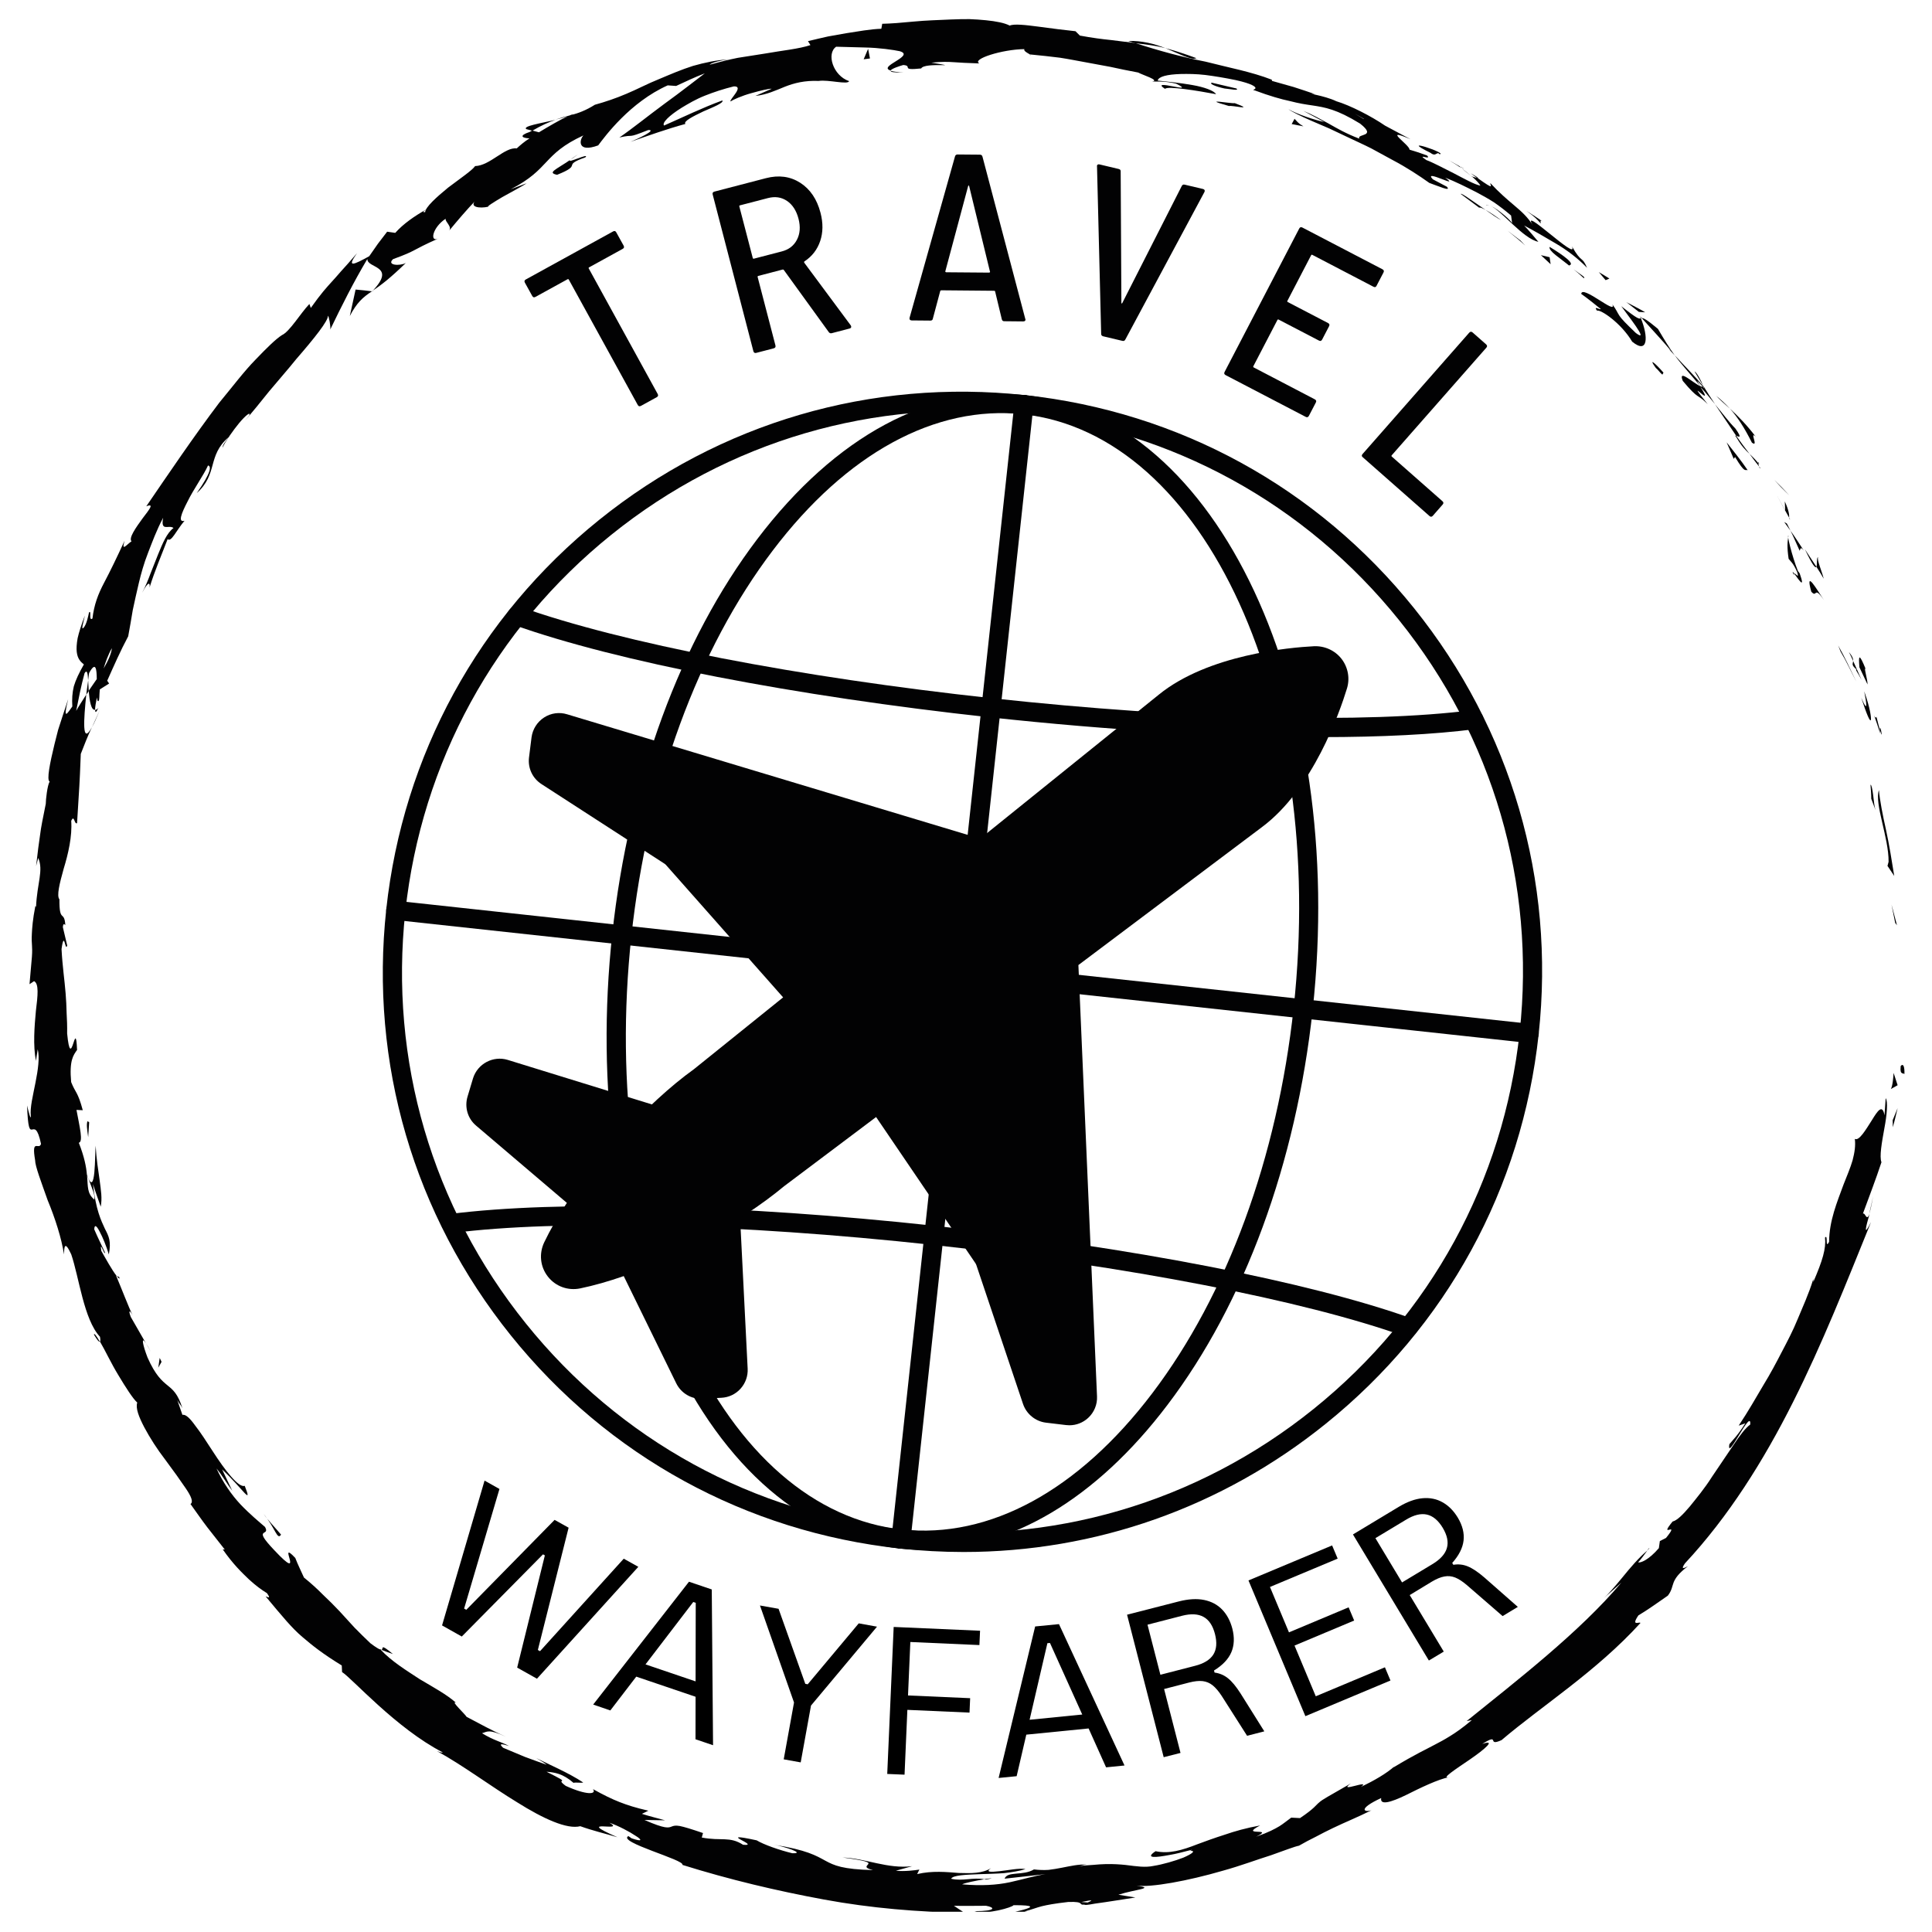 <svg xmlns="http://www.w3.org/2000/svg" xmlns:xlink="http://www.w3.org/1999/xlink" width="500" zoomAndPan="magnify" viewBox="0 0 375 375" height="500" preserveAspectRatio="xMidYMid meet" version="1.0"><defs><g/><clipPath id="c99a9abacb"><path d="M 368 206 L 369.742 206 L 369.742 209 L 368 209 Z M 368 206 " clip-rule="nonzero"/></clipPath><clipPath id="c39879873a"><path d="M 5.242 3.57 L 367 3.57 L 367 371.07 L 5.242 371.07 Z M 5.242 3.57 " clip-rule="nonzero"/></clipPath></defs><g clip-path="url(#c99a9abacb)"><path fill="#020203" d="M 368.918 207.051 C 368.715 208.738 369.539 208.219 369.652 208.477 C 369.719 205.621 368.715 207.094 368.918 207.051 Z M 368.918 207.051 " fill-opacity="1" fill-rule="nonzero"/></g><path fill="#020203" d="M 367.852 179.125 L 368.203 179.598 L 367.141 175.566 Z M 367.852 179.125 " fill-opacity="1" fill-rule="nonzero"/><path fill="#020203" d="M 364.695 153.359 C 363.789 156.023 366.617 162.57 366.574 167.273 L 366.359 168.066 L 367.672 170.027 C 367.219 167.238 366.719 164.031 366.074 161.074 C 365.406 158.098 364.875 155.332 364.695 153.359 Z M 364.695 153.359 " fill-opacity="1" fill-rule="nonzero"/><path fill="#020203" d="M 364.219 139.121 C 363.949 140.094 362.984 136.309 364.934 142.328 C 364.898 142.008 364.91 141.906 364.898 141.715 C 364.738 141.172 364.535 140.41 364.219 139.121 Z M 364.219 139.121 " fill-opacity="1" fill-rule="nonzero"/><path fill="#020203" d="M 364.898 141.715 C 365.668 144.387 364.832 139.844 364.898 141.715 Z M 364.898 141.715 " fill-opacity="1" fill-rule="nonzero"/><path fill="#020203" d="M 360.914 129.523 L 362.488 132.855 C 362.543 132.039 361.594 128.902 362.18 129.988 C 360.766 126.488 360.734 127.336 360.914 129.523 Z M 360.914 129.523 " fill-opacity="1" fill-rule="nonzero"/><path fill="#020203" d="M 358.875 126.578 C 359.172 127.145 359.441 127.711 359.691 128.289 C 359.715 127.926 359.613 127.441 358.875 126.578 Z M 358.875 126.578 " fill-opacity="1" fill-rule="nonzero"/><path fill="#020203" d="M 361.332 131.961 L 359.691 128.289 C 359.656 128.867 359.262 129.047 360.402 129.988 C 359.941 129.797 360.539 130.43 361.332 131.961 Z M 361.332 131.961 " fill-opacity="1" fill-rule="nonzero"/><path fill="#020203" d="M 361.84 134.18 C 362.227 136.207 362.727 138.793 361.266 135.426 C 362.34 138.723 362.949 140.094 363.121 139.777 C 363.258 139.484 363.02 137.465 361.84 134.18 Z M 361.84 134.18 " fill-opacity="1" fill-rule="nonzero"/><path fill="#020203" d="M 363.062 152.34 C 363.133 153.234 363.211 154.133 363.211 155.039 L 364.039 157.246 C 363.836 156.691 363.699 155.398 363.574 154.277 C 363.426 153.156 363.234 152.215 363.062 152.34 Z M 363.062 152.34 " fill-opacity="1" fill-rule="nonzero"/><path fill="#020203" d="M 352.898 108.18 C 352.547 108.102 352.762 109.605 352.559 110.016 C 353.07 110.762 353.523 111.543 353.984 112.328 C 353.645 110.945 352.594 108.531 352.898 108.18 Z M 352.898 108.18 " fill-opacity="1" fill-rule="nonzero"/><path fill="#020203" d="M 352.559 110.004 L 350.328 106.617 C 351.879 109.855 352.379 110.344 352.559 110.004 Z M 352.559 110.004 " fill-opacity="1" fill-rule="nonzero"/><path fill="#020203" d="M 357.258 126.477 C 358.402 128.379 359.305 130.387 360.336 132.355 C 359.191 129.977 358.094 127.598 356.793 125.297 Z M 357.258 126.477 " fill-opacity="1" fill-rule="nonzero"/><path fill="#020203" d="M 345.633 94.504 L 347.328 96.184 C 346.391 95.141 345.418 94.133 344.398 93.156 Z M 345.633 94.504 " fill-opacity="1" fill-rule="nonzero"/><path fill="#020203" d="M 340.039 85.906 C 341.465 87.004 339.473 83.473 340.777 84.762 C 339.09 82.52 337.379 80.785 335.773 79.312 C 337.301 81.012 338.613 83.074 340.039 85.906 Z M 340.039 85.906 " fill-opacity="1" fill-rule="nonzero"/><path fill="#020203" d="M 333.09 76.82 C 333.883 77.648 334.789 78.441 335.762 79.312 C 334.934 78.418 334.062 77.578 333.09 76.82 Z M 333.09 76.82 " fill-opacity="1" fill-rule="nonzero"/><path fill="#020203" d="M 347.273 100.488 C 347.273 100.137 347.375 99.387 346.426 97.328 L 346.504 99.105 C 346.742 99.523 347.012 100 347.273 100.488 Z M 347.273 100.488 " fill-opacity="1" fill-rule="nonzero"/><path fill="#020203" d="M 346.516 99.16 L 346.516 99.105 C 345.699 97.598 345.133 96.543 344.883 96.102 C 345.09 96.488 345.586 97.406 346.516 99.16 Z M 346.516 99.16 " fill-opacity="1" fill-rule="nonzero"/><path fill="#020203" d="M 347.465 100.84 C 347.398 100.715 347.34 100.613 347.273 100.488 C 347.285 100.656 347.309 100.746 347.465 100.84 Z M 347.465 100.84 " fill-opacity="1" fill-rule="nonzero"/><path fill="#020203" d="M 354.043 116.496 C 352.684 114.512 350.297 110.266 351.574 114.852 C 352.75 116.168 352.016 113.527 354.043 116.496 Z M 354.043 116.496 " fill-opacity="1" fill-rule="nonzero"/><path fill="#020203" d="M 347.543 103.023 C 348.18 104.293 348.711 105.609 349.312 106.898 C 349.457 106.73 349.391 105.902 350.113 106.855 C 349.242 105.562 348.449 104.262 347.543 103.023 Z M 347.543 103.023 " fill-opacity="1" fill-rule="nonzero"/><path fill="#020203" d="M 346.312 101.324 L 347.543 103.023 L 346.832 101.621 Z M 346.312 101.324 " fill-opacity="1" fill-rule="nonzero"/><path fill="#020203" d="M 336.836 83.176 C 335.523 81.84 334.336 80.219 332.875 78.465 C 334.242 80.492 335.648 82.586 336.984 84.57 C 337.379 84.707 338.352 85.316 336.836 83.176 Z M 336.836 83.176 " fill-opacity="1" fill-rule="nonzero"/><path fill="#020203" d="M 341.68 90.855 C 341.602 90.754 341.5 90.629 341.422 90.527 C 341.512 90.789 341.59 90.969 341.68 90.855 Z M 341.68 90.855 " fill-opacity="1" fill-rule="nonzero"/><path fill="#020203" d="M 318.352 61.402 C 318.395 61.527 318.441 61.641 318.488 61.766 C 318.543 61.754 318.59 61.742 318.645 61.73 Z M 318.352 61.402 " fill-opacity="1" fill-rule="nonzero"/><path fill="#020203" d="M 337.098 84.988 C 338.012 86.586 338.793 87.367 339.586 88.094 C 338.738 87.004 337.879 85.84 336.984 84.57 C 336.801 84.512 336.723 84.523 337.098 84.988 Z M 337.098 84.988 " fill-opacity="1" fill-rule="nonzero"/><path fill="#020203" d="M 328.914 72.109 C 329.41 72.945 329.977 73.875 330.566 74.859 C 330.227 73.941 329.309 72.223 328.914 72.109 Z M 328.914 72.109 " fill-opacity="1" fill-rule="nonzero"/><path fill="#020203" d="M 341.285 89.895 C 341.34 89.961 341.398 90.031 341.465 90.109 C 341.285 89.508 341.262 89.609 341.285 89.895 Z M 341.285 89.895 " fill-opacity="1" fill-rule="nonzero"/><path fill="#020203" d="M 341.285 89.895 C 340.684 89.156 340.129 88.625 339.586 88.094 C 340.23 89 340.855 89.836 341.434 90.539 C 341.352 90.312 341.309 90.074 341.285 89.895 Z M 341.285 89.895 " fill-opacity="1" fill-rule="nonzero"/><path fill="#020203" d="M 309.984 60.301 C 310.676 60.02 314.672 62.715 316.801 66.316 C 319.926 68.867 319.957 65.332 318.488 61.766 C 318.148 61.91 318 62.047 314.684 59.43 C 315.531 60.676 320.422 66.77 317.535 64.652 C 315.543 62.75 314.773 61.945 314.332 61.289 C 313.891 60.633 313.777 60.156 312.953 59.078 C 313.949 61.301 307.008 55.172 306.918 57.051 C 308.23 57.969 309.453 58.988 310.711 59.984 C 310.629 60.199 309.172 59.238 309.984 60.301 Z M 309.984 60.301 " fill-opacity="1" fill-rule="nonzero"/><path fill="#020203" d="M 323.875 67.711 L 325.062 68.98 C 323.91 67.359 323.16 66.137 321.805 63.836 C 319.562 61.957 318.961 61.707 318.645 61.73 C 320.547 63.859 322.504 65.91 324.34 68.098 Z M 323.875 67.711 " fill-opacity="1" fill-rule="nonzero"/><path fill="#020203" d="M 330.043 74.961 C 328.629 74.352 325.641 71.461 326.625 73.93 C 329.852 77.793 329.332 76.289 331.469 78.453 C 326.344 72.086 333.258 80.051 330.023 75.062 C 331.109 76.266 332.023 77.387 332.887 78.453 C 332.059 77.219 331.289 76.004 330.586 74.848 C 330.621 74.918 330.633 74.973 330.668 75.031 L 330.691 75.062 L 330.68 75.062 C 330.812 75.402 330.836 75.539 330.645 75.188 C 330.621 75.176 330.555 75.098 330.531 75.062 C 330.383 75.086 330.215 75.031 330.043 74.961 C 328.73 72.969 329.977 74.531 330.508 75.062 C 330.555 75.062 330.621 75.086 330.668 75.062 C 330.668 75.062 330.656 75.043 330.656 75.031 C 328.891 72.922 326.922 70.984 325.074 68.969 C 326.082 70.398 327.566 71.996 330.043 74.961 Z M 330.043 74.961 " fill-opacity="1" fill-rule="nonzero"/><path fill="#020203" d="M 348.211 111.656 C 348.168 111.41 348.223 111.387 348.27 111.352 C 347.953 110.922 347.793 110.773 348.211 111.656 Z M 348.211 111.656 " fill-opacity="1" fill-rule="nonzero"/><path fill="#020203" d="M 347.172 108.473 C 347.535 108.949 348.043 109.246 348.812 110.988 C 349.332 112.574 348.461 111.148 348.258 111.34 C 348.973 112.27 350.523 114.727 349.32 111.297 L 348.973 110.832 C 347.77 107.805 346.785 103.57 347.137 104.023 C 346.922 105.223 346.844 106.219 347.172 108.473 Z M 347.172 108.473 " fill-opacity="1" fill-rule="nonzero"/><path fill="#020203" d="M 339.227 91.266 C 337.957 89.395 336.531 87.641 335.137 85.852 L 336.52 89.066 L 336.77 88.695 C 338.75 91.992 338.68 91.051 339.227 91.266 Z M 339.227 91.266 " fill-opacity="1" fill-rule="nonzero"/><path fill="#020203" d="M 318.102 60.539 L 319.336 60.621 C 318.168 59.906 316.891 59.305 315.68 58.648 Z M 318.102 60.539 " fill-opacity="1" fill-rule="nonzero"/><path fill="#020203" d="M 311.648 54.379 L 312.387 54.07 C 311.719 53.629 311.016 53.234 310.324 52.812 Z M 311.648 54.379 " fill-opacity="1" fill-rule="nonzero"/><path fill="#020203" d="M 28.336 260.727 L 29.297 262.395 C 28.867 261.59 28.574 261.078 28.336 260.727 Z M 28.336 260.727 " fill-opacity="1" fill-rule="nonzero"/><path fill="#020203" d="M 23.129 247.859 L 22.664 247.664 C 23.082 248.199 23.309 248.391 23.129 247.859 Z M 23.129 247.859 " fill-opacity="1" fill-rule="nonzero"/><path fill="#020203" d="M 107.812 23.266 C 104.891 23.945 101.438 24.48 102.141 25.059 L 103.32 25.375 C 105.086 24.332 106.535 23.707 107.812 23.266 Z M 107.812 23.266 " fill-opacity="1" fill-rule="nonzero"/><path fill="#020203" d="M 16.754 134.859 C 16.902 134.621 17.062 134.375 17.219 134.137 C 17.184 133.387 17.152 132.695 17.117 132.074 C 17.016 132.91 16.836 133.84 16.754 134.859 Z M 16.754 134.859 " fill-opacity="1" fill-rule="nonzero"/><path fill="#020203" d="M 19.395 137.762 L 17.852 141.172 C 18.262 140.422 18.758 139.324 19.395 137.762 Z M 19.395 137.762 " fill-opacity="1" fill-rule="nonzero"/><path fill="#020203" d="M 74.047 320.23 C 74.781 320.512 75.504 320.809 76.266 321.047 C 73.613 318.812 74.52 320.094 74.047 320.23 Z M 74.047 320.23 " fill-opacity="1" fill-rule="nonzero"/><path fill="#020203" d="M 232.23 11.293 C 229.84 10.398 227.906 9.797 226.195 9.344 C 229.07 10.512 231.277 11.758 232.23 11.293 Z M 232.23 11.293 " fill-opacity="1" fill-rule="nonzero"/><path fill="#020203" d="M 18.227 259.027 C 18.859 260.094 19.223 260.512 19.371 260.41 C 18.738 259.312 18.305 258.711 18.227 259.027 Z M 18.227 259.027 " fill-opacity="1" fill-rule="nonzero"/><path fill="#020203" d="M 218.996 7.949 C 219.426 8.109 219.844 8.234 220.277 8.379 C 222.121 8.605 223.988 8.766 226.184 9.344 C 224.066 8.48 221.543 7.871 218.996 7.949 Z M 218.996 7.949 " fill-opacity="1" fill-rule="nonzero"/><path fill="#020203" d="M 319.676 300.969 C 319.832 300.844 319.992 300.664 320.141 300.551 C 320.094 300.426 319.926 300.641 319.676 300.969 Z M 319.676 300.969 " fill-opacity="1" fill-rule="nonzero"/><path fill="#020203" d="M 363.551 232.246 C 363.402 233.062 363.098 234.363 362.816 235.609 C 363.02 235.023 363.246 234.004 363.551 232.246 Z M 363.551 232.246 " fill-opacity="1" fill-rule="nonzero"/><path fill="#020203" d="M 283.359 32.309 C 284.992 33.27 283.668 32.375 283.359 32.309 Z M 283.359 32.309 " fill-opacity="1" fill-rule="nonzero"/><path fill="#020203" d="M 289.258 39.988 C 288.875 39.84 288.559 39.773 288.41 39.91 C 288.648 39.832 288.941 39.863 289.258 39.988 Z M 289.258 39.988 " fill-opacity="1" fill-rule="nonzero"/><path fill="#020203" d="M 199.934 10.625 C 199.879 10.625 199.832 10.613 199.773 10.613 C 200.309 10.816 200.215 10.77 199.934 10.625 Z M 199.934 10.625 " fill-opacity="1" fill-rule="nonzero"/><path fill="#020203" d="M 285.559 34.164 C 285.016 33.691 284.379 33.168 283.656 32.637 C 283.961 32.898 284.527 33.371 285.559 34.164 Z M 285.559 34.164 " fill-opacity="1" fill-rule="nonzero"/><path fill="#020203" d="M 285.445 33.633 C 285.977 34.02 286.395 34.324 286.789 34.609 C 287.051 34.629 286.926 34.438 285.445 33.633 Z M 285.445 33.633 " fill-opacity="1" fill-rule="nonzero"/><path fill="#020203" d="M 281.062 31.004 C 282.004 31.547 282.852 32.094 283.668 32.637 C 283.371 32.398 283.258 32.285 283.359 32.309 C 282.875 32.035 282.195 31.652 281.062 31.004 Z M 281.062 31.004 " fill-opacity="1" fill-rule="nonzero"/><path fill="#020203" d="M 190.98 364.766 C 191.105 364.789 191.238 364.809 191.375 364.832 C 193.199 364.469 192.395 364.539 190.98 364.766 Z M 190.98 364.766 " fill-opacity="1" fill-rule="nonzero"/><path fill="#020203" d="M 72.301 56.562 C 72.359 56.496 72.383 56.461 72.438 56.406 C 72.371 56.449 72.281 56.508 72.211 56.551 Z M 72.301 56.562 " fill-opacity="1" fill-rule="nonzero"/><path fill="#020203" d="M 67.898 61.344 C 69.246 58.75 70.434 57.695 72.199 56.543 C 71.148 56.418 70.07 56.281 69.02 56.203 Z M 67.898 61.344 " fill-opacity="1" fill-rule="nonzero"/><g clip-path="url(#c39879873a)"><path fill="#020203" d="M 45.078 289.348 L 43.109 285.211 C 47.184 289.016 49.086 292.426 47.5 288.395 C 46.336 288.848 43.664 285.371 41.297 281.699 C 40.109 279.863 38.93 278.027 37.879 276.691 C 36.895 275.32 36.043 274.461 35.41 274.629 L 34.414 271.762 C 34.812 272.523 35.004 272.566 35.398 273.316 C 33.621 267.695 31.707 270.402 28.641 263.504 C 27.691 261.047 27.34 259.211 28.312 260.719 L 25.391 255.629 C 24.77 254.043 25.336 254.27 25.957 255.832 C 24.734 253.137 23.695 250.363 22.539 247.621 L 22.629 247.652 C 21.793 246.613 20.367 244.051 19.664 242.793 C 19.301 240.516 20.277 243.789 20.391 243.145 C 19.699 241.637 18.941 240.145 18.293 238.613 C 18.34 237.547 18.793 237.969 19.336 239.043 C 19.926 240.121 20.637 241.855 21.125 243.484 C 21.613 240.902 21.137 240.008 20.355 238.488 C 19.652 236.961 18.578 234.797 18.047 229.832 C 18.5 231.305 19.055 232.758 19.551 234.219 C 19.867 232.586 19.586 230.977 19.336 229.062 C 19.074 227.16 18.703 224.996 18.578 222.379 C 18.387 223.625 18.633 233.051 16.867 227.996 C 16.742 226.48 16.371 224.543 15.297 221.812 C 16.18 221.609 15.488 218.891 14.844 215.434 L 16.066 215.492 C 15.078 211.82 14.66 212.184 13.812 210.031 C 13.426 205.805 14.23 204.84 14.957 203.789 C 14.684 197.047 13.801 208.566 13.031 200.594 C 13.055 199.176 13.008 197.875 12.93 196.605 C 12.895 195.336 12.852 194.102 12.738 192.832 C 12.543 190.293 12.125 187.621 11.945 184.223 C 12.488 180.27 12.645 184.934 13.043 183.52 L 12.203 179.973 C 12.25 179.113 12.531 179.406 12.68 179.555 C 12.477 176.574 11.492 179.25 11.535 174.559 C 10.961 173.879 11.559 171.5 12.363 168.609 C 13.246 165.723 14.039 162.301 13.824 159.332 C 14.422 157.984 14.422 160.125 14.957 159.773 C 15.441 151.832 15.418 152.988 15.68 146.336 C 16.359 144.594 17.027 142.848 17.844 141.148 C 15.828 144.828 16.27 139.562 16.742 134.824 C 15.918 136.105 15.203 137.215 14.785 137.977 C 15.273 135.527 15.746 133.082 16.414 130.668 C 16.902 129.875 17.039 130.727 17.105 132.027 C 17.176 131.52 17.23 131.031 17.289 130.645 C 18.578 128.277 18.77 129.82 18.781 131.812 C 18.25 132.582 17.73 133.344 17.207 134.09 C 17.391 136.062 17.684 137.918 18.453 137.762 C 18.453 137.262 18.602 136.355 18.816 135.371 C 18.871 135.879 18.953 136.219 19.133 136.051 C 19.336 135.855 19.246 135.031 19.371 133.816 L 21.18 132.672 L 20.809 132.129 C 22.109 129.219 23.379 126.316 24.883 123.508 C 25.211 121.809 25.473 120.145 25.766 118.434 C 26.129 116.758 26.5 115.023 26.941 113.188 C 27.383 111.34 27.918 109.391 28.73 107.32 C 29.535 105.246 30.375 102.934 31.664 100.5 C 31.133 103.32 32.75 101.777 33.68 102.48 C 32.387 103.457 31.574 105.414 30.656 107.672 C 30.203 108.805 29.727 110.016 29.23 111.273 C 28.766 112.543 28.234 113.82 27.59 115.066 C 28.934 112.473 29.16 113.289 29.027 114.047 C 30.012 110.844 31.336 107.785 32.535 104.645 C 33.25 105.289 34.121 103.094 35.816 101.078 C 34.504 101.461 35.184 99.695 36.395 97.359 C 37.551 94.98 39.531 92.238 40.379 90.348 C 41.035 90.484 41.035 91.66 38.184 95.719 C 42.383 91.957 40.152 88.512 44.375 84.852 C 43.676 85.852 43.211 86.324 43.188 86.891 C 43.797 85.59 45.215 83.582 46.414 82.121 C 47.625 80.672 48.688 79.824 48.383 80.617 L 47.637 81.566 C 48.938 80.039 50.555 78.078 52.23 75.969 C 53.953 73.898 55.844 71.766 57.496 69.707 C 60.949 65.73 63.746 62.25 63.652 61.277 C 63.848 61.367 64.207 63.371 64.105 63.949 C 66.312 59.383 68.633 54.738 71.305 50.266 C 71.215 52.121 76.988 51.488 72.402 56.371 C 74.023 55.316 75.867 53.867 78.766 51.047 C 77.609 51.668 74.961 51.512 76.297 50.297 C 81.164 48.52 79.488 48.781 85.129 46.277 C 83.352 47.16 83.883 44.18 86.508 42.449 C 86.293 42.992 87.91 44.035 87.109 44.859 C 88.805 42.809 90.539 40.758 92.383 38.844 C 90.945 40.191 93.051 40.52 94.816 40.113 C 94.375 40.148 95.781 39.273 97.512 38.246 C 99.266 37.246 101.371 36.172 102.211 35.57 L 99.129 36.738 C 106.84 32.773 105.266 29.961 113.246 26.281 C 112.441 27.109 111.988 29.734 116.109 28.219 C 117.457 26.418 122.312 19.836 129.602 16.57 L 131.234 16.684 C 133.066 15.836 134.914 14.953 136.801 14.238 C 135.184 15.449 132.184 17.828 128.992 20.129 C 125.812 22.473 122.574 25.09 120.219 26.688 C 123.422 25.953 121.328 27.027 125.832 25.238 C 127.621 25.172 123.684 26.996 122.383 27.527 C 125.914 26.305 129.434 25.035 133.031 24.059 C 132.602 23.539 134.539 22.574 136.52 21.625 C 138.512 20.762 140.551 19.949 140.211 19.496 C 136.34 20.91 132.625 22.723 128.891 24.367 C 128.449 23.855 129.828 22.461 132.332 20.898 C 133.586 20.141 135.094 19.246 136.824 18.566 C 138.559 17.875 140.469 17.25 142.441 16.766 C 144.547 16.707 141.512 19.336 141.793 19.688 C 142.246 19.371 144.012 18.578 145.812 18.09 C 147.613 17.578 149.391 17.16 149.785 17.23 L 146.617 18.621 C 148.848 18.371 150.523 17.57 152.344 16.832 C 154.168 16.117 156.172 15.598 158.91 15.711 C 160.754 15.414 164.594 16.504 164.809 15.746 C 161.66 14.68 160.371 10.375 162.297 9.07 C 162.633 9.082 165.172 9.152 167.898 9.219 C 170.613 9.266 173.523 9.695 174.621 9.934 C 177.781 10.84 170.184 12.91 172.891 13.695 C 172.969 13.344 174.633 12.809 175.324 12.617 C 177.293 12.777 174.59 13.727 178.801 13.285 C 179.457 11.996 187.438 13.23 180.77 12.164 C 182.852 11.949 183.961 11.996 185.16 12.074 C 186.359 12.164 187.652 12.23 190.086 12.312 C 188.523 11.484 194.566 9.57 198.848 9.535 C 198.574 9.844 199.492 10.34 199.934 10.566 C 202.086 10.77 203.984 10.984 205.742 11.203 C 207.496 11.473 209.102 11.801 210.699 12.086 C 212.297 12.379 213.867 12.664 215.531 12.98 C 217.195 13.344 218.949 13.715 220.922 14.078 C 221.602 14.5 225.301 15.609 223.582 15.824 C 224.746 15.859 225.867 15.688 228.266 16.23 C 232.637 18.406 222.891 15.121 226.129 17.25 C 226.582 16.641 232.559 17.625 236.031 18.281 C 235.672 17.613 233.746 16.898 231.426 16.504 C 229.117 16.094 226.469 15.824 224.703 15.641 C 224.859 14.871 226.512 14.441 229.219 14.363 C 230.566 14.34 232.184 14.34 233.973 14.555 C 235.75 14.781 237.73 15.109 239.824 15.539 C 243.152 16.277 243.73 16.867 243.684 17.113 C 243.629 17.387 242.914 17.457 243.504 17.535 C 246.48 18.645 248.656 19.258 250.41 19.629 C 252.141 20.082 253.441 20.277 254.688 20.457 C 257.168 20.832 259.43 21.184 263.992 23.992 C 267.379 26.664 263.312 25.871 263.844 26.914 C 261.277 25.941 259.465 24.887 257.812 23.945 C 256.148 23.051 254.699 22.203 252.969 21.523 L 257.02 23.676 C 255.277 23.324 251.812 22.191 250.07 21.184 C 250.793 21.715 252.379 22.496 254.496 23.426 C 255.559 23.879 256.738 24.387 258.004 24.934 C 259.25 25.523 260.586 26.156 261.957 26.801 C 263.324 27.457 264.762 28.094 266.168 28.809 C 267.547 29.555 268.941 30.312 270.285 31.051 C 273.016 32.488 275.461 34.098 277.43 35.504 C 279.082 36.082 281.82 37.305 280.824 36.238 L 278.109 34.801 C 276.07 32.66 283.688 36.793 280.52 34.484 C 282.488 35.254 284.48 36.238 286.656 37.359 C 287.73 37.926 288.852 38.551 289.973 39.266 C 291.07 40.023 292.18 40.871 293.301 41.836 L 293.516 43.41 C 293.617 43.07 290.82 40.602 289.281 39.922 C 291.547 40.984 295.676 46.355 298.598 46.934 C 297.691 45.879 296.809 44.77 295.836 43.773 C 297.715 44.758 299.773 45.961 301.938 47.238 C 304.109 48.508 306.215 50.094 308.051 51.988 C 306.996 49.551 307.078 51.273 305.105 47.805 C 306.59 51.09 294.625 39.297 297.637 43.91 C 296.57 42.152 295.316 41.055 293.922 39.875 C 292.531 38.699 291.035 37.43 289.27 35.535 C 289.191 35.934 290.355 37.113 286.758 34.527 C 286.531 34.504 286.055 34.371 285.762 34.27 C 285.66 34.188 285.613 34.156 285.523 34.074 C 285.59 34.133 285.637 34.188 285.703 34.246 C 285.512 34.188 285.488 34.188 285.773 34.312 C 286.566 35.027 287.164 35.66 287.348 36.035 C 286.18 35.809 284.176 34.676 282.129 33.609 C 280.055 32.566 277.984 31.469 276.863 31.074 C 274.711 29.602 278.02 31.254 276.988 30.18 C 275.867 29.758 274.734 29.375 273.582 29.047 C 273.684 28.148 268.078 24.582 273.785 27.027 L 268.859 24.398 C 266.133 22.531 262.07 20.457 259.387 19.652 C 257.008 18.496 252.875 18.012 255.242 18.27 C 253.863 17.805 252.48 17.32 251.09 16.887 L 246.879 15.699 L 246.867 15.473 C 242.836 13.91 238.445 13.117 234.02 11.973 C 229.523 11.09 224.973 9.863 220.254 8.324 C 218.805 8.164 217.344 7.996 215.633 7.77 C 213.926 7.598 211.977 7.348 209.602 6.906 L 208.75 6.059 C 206.895 5.875 204.121 5.516 201.598 5.176 C 199.074 4.844 196.809 4.586 195.984 4.969 C 195 4.449 193.367 4.133 191.375 3.93 C 190.379 3.824 189.293 3.758 188.148 3.711 C 187.008 3.691 185.805 3.746 184.582 3.781 C 182.148 3.895 179.625 3.961 177.316 4.188 C 175.008 4.414 172.891 4.586 171.238 4.617 L 171.066 5.582 C 168.805 5.66 166.621 6.094 164.297 6.441 C 163.145 6.648 161.957 6.852 160.711 7.078 C 159.477 7.34 158.188 7.668 156.828 7.984 L 157.305 8.754 C 154.992 9.512 151.926 9.785 148.543 10.387 C 146.844 10.656 145.055 10.93 143.223 11.223 C 141.398 11.586 139.566 12.051 137.73 12.57 C 138.137 12.129 140.027 11.699 141.398 11.52 C 139.09 11.664 136.781 12.141 134.516 12.789 C 132.262 13.5 130.066 14.453 127.906 15.359 C 125.719 16.23 123.66 17.344 121.59 18.203 C 119.527 19.086 117.469 19.777 115.465 20.332 C 113.699 21.441 112.305 21.941 110.902 22.328 C 111.074 22.246 111.23 22.168 111.355 22.078 C 111.164 22.156 110.867 22.281 110.574 22.406 C 109.68 22.621 108.762 22.883 107.801 23.223 C 108.66 23.02 109.465 22.793 110.156 22.586 C 108.719 23.246 106.625 24.457 104.609 25.68 L 103.309 25.328 C 103.137 25.418 103 25.5 102.832 25.602 C 100.602 26.348 101.359 26.801 102.773 26.859 C 101.77 27.492 100.93 28.219 100.297 28.809 C 97.977 28.488 95.133 32.148 92.215 32.238 C 91.738 32.988 89.305 34.664 86.973 36.422 C 84.707 38.277 82.57 40.203 82.512 41.203 C 82.332 41.078 81.707 41.395 82.727 40.656 C 80.453 41.949 78.301 43.422 76.719 45.199 L 75.145 44.973 L 73.355 47.309 L 71.668 49.73 C 68.602 51.422 67.219 52.055 69.289 49.156 C 67.922 50.762 66.926 51.852 66.168 52.688 C 65.43 53.562 64.875 54.152 64.367 54.719 C 63.348 55.859 62.387 56.859 60.324 59.77 L 60.055 59 C 58.301 60.836 56.215 64.391 54.711 65.051 C 53.5 65.832 51.746 67.562 49.594 69.809 C 47.41 72.027 45.133 75.055 42.555 78.168 C 37.664 84.625 32.512 92.25 28.391 98.277 C 30.055 97.609 28.957 98.922 27.668 100.625 C 26.422 102.344 24.918 104.43 25.527 105.074 C 24.68 105.586 23.48 107.262 24.18 104.961 C 22.609 108.352 21.398 110.863 20.219 113.086 C 19.043 115.305 18.25 117.402 17.945 120.055 C 17.141 120.652 17.844 118.297 17.277 118.875 C 17.152 119.477 16.801 121.242 16.223 121.844 C 15.656 122.441 16.234 120.676 16.473 119.488 C 15.77 121.309 15.328 122.727 15.07 123.859 C 14.863 125.016 14.82 125.887 14.898 126.555 C 15.059 127.902 15.668 128.469 16.281 128.969 C 15.316 130.656 14.707 131.961 14.332 133.207 C 14.027 134.477 13.949 135.676 14.039 137.125 C 13.199 138.258 12.09 140.254 13.234 135.699 C 13.031 136.32 12.613 137.602 12.09 139.164 C 11.844 139.945 11.559 140.797 11.277 141.68 C 11.051 142.574 10.812 143.504 10.586 144.41 C 9.703 148.047 9.012 151.422 9.637 151.695 C 9.184 152.441 8.875 155.297 8.887 156.012 C 8.301 158.914 7.973 160.488 7.777 162.074 C 7.539 163.648 7.336 165.223 7.008 168.102 L 7.418 166.527 C 8.48 168.949 7.211 171.34 6.996 176.008 L 6.863 175.859 C 6.34 178.512 6.238 180.133 6.184 181.23 C 6.125 182.328 6.16 182.906 6.207 183.473 C 6.238 184.039 6.273 184.605 6.195 185.695 C 6.102 186.77 5.969 188.379 5.73 191.031 L 6.613 190.441 C 7.586 190.93 7.336 193.238 6.965 196.23 C 6.691 199.211 6.387 202.891 6.977 205.918 L 7.324 203.664 C 7.723 205.305 7.371 207.672 6.895 210.098 C 6.43 212.523 5.773 215.004 5.988 216.703 C 5.957 217.461 5.504 215.594 5.254 214.574 C 5.582 223.578 6.59 215.547 7.961 222.027 C 7.574 223.352 6.059 220.77 6.816 225.199 C 6.816 226.344 8.004 229.426 9.25 232.961 C 10.699 236.449 11.969 240.426 12.418 243.484 C 12.465 242.059 12.523 240.664 13.824 243.461 C 15.34 247.859 16.27 256.141 19.402 259.461 C 19.516 260.059 19.496 260.32 19.395 260.387 C 20.332 261.941 21.555 264.602 22.992 266.949 C 24.406 269.305 25.789 271.469 26.637 272.238 C 26.285 273.348 26.965 275.047 28.008 277.043 C 29.059 279.023 30.508 281.301 32.094 283.352 C 33.645 285.426 35.07 287.43 36.09 288.938 C 37.109 290.445 37.574 291.543 36.973 291.93 C 38.059 293.426 39.09 294.953 40.211 296.414 L 43.629 300.766 L 43.223 300.719 C 45.246 303.633 47.004 305.297 48.328 306.566 C 49.684 307.801 50.715 308.551 51.812 309.23 C 52.773 310.555 51.77 309.863 51.562 309.863 C 54.871 313.828 56.68 316.039 58.695 317.738 C 60.699 319.449 62.602 320.977 66.336 323.266 L 66.395 324.547 C 68.363 325.781 76.828 335.422 85.953 340.145 C 85.805 340.18 85.535 340.215 84.789 339.875 C 89.812 342.617 95.281 346.73 100.387 349.832 C 105.434 353.004 110.066 355.125 112.633 354.465 C 114.988 355.316 117.457 355.895 119.855 356.609 C 111.016 352.746 121.734 355.793 118.285 353.785 C 120.059 354.398 122.223 355.543 123.398 356.348 C 124.602 357.082 124.793 357.57 122.586 356.812 L 121.973 356.383 C 119.699 357.527 133.031 361.027 132.457 361.977 C 141.578 364.832 150.762 367.008 159.918 368.695 C 169.062 370.383 178.234 371.133 187.223 371.27 C 186.531 370.824 185.84 370.395 185.16 369.91 C 187.234 369.965 189.316 369.91 191.387 369.91 C 193.027 370.191 193.617 370.938 189.145 370.961 C 191.523 371.711 196.617 370.168 196.719 369.797 C 205.457 369.75 193.402 371.617 196.074 371.461 L 199.719 371.109 L 198.879 371.008 C 200.34 370.621 201.121 370.281 202.207 370 C 203.297 369.738 204.676 369.477 207.336 369.172 C 210.734 369.047 209.172 369.805 210.508 369.691 C 210.508 369.793 210.969 369.785 212.555 369.488 C 215.172 369.137 217.762 368.695 220.379 368.301 L 217.082 367.766 C 220.434 366.68 224.363 366.543 220.582 365.988 C 223.344 366.406 230.586 365.082 237.379 363.098 C 240.785 362.16 244.047 360.926 246.707 360.098 C 249.344 359.168 251.305 358.398 252.129 358.25 C 253.203 357.629 254.281 357.062 255.391 356.516 C 256.477 355.938 257.586 355.363 258.742 354.816 C 261.039 353.707 263.539 352.711 266.199 351.375 C 264.773 351.828 263.473 351.137 268.09 348.996 C 267.797 350.5 270.07 349.789 272.879 348.43 C 275.664 347.035 279.141 345.336 281.348 344.926 C 279.457 345.402 282.535 343.398 285.344 341.484 C 288.148 339.559 290.539 337.527 287.695 338.504 C 291.332 336.238 288.434 339.125 291.453 337.754 C 299.242 331.117 309.805 324.477 318.406 315.027 C 318.305 314.668 316.473 315.824 318.012 313.547 C 319.992 312.367 321.824 311.02 323.727 309.715 C 324.496 308.719 324.531 307.984 324.848 307.156 C 325.176 306.34 325.766 305.422 327.633 303.996 C 327.012 304.324 326.094 304.809 327.055 303.441 C 335.512 294.375 342.316 283.512 348.008 272.184 C 353.727 260.82 358.379 249.004 363.168 237.199 C 361.594 240.312 362.18 238.105 362.883 235.602 C 362.262 237.188 362.113 235.352 361.594 235.555 C 362.805 232.258 364.082 228.949 365.191 225.586 C 364.762 224.508 365.262 221.746 365.746 219.059 C 366.258 216.387 366.484 213.77 366.008 213.156 L 365.781 216.488 C 365.375 214.188 364.434 215.625 363.312 217.461 C 362.137 219.297 360.836 221.527 360.02 221.055 C 360.188 222.312 359.984 223.703 359.59 225.199 C 359.16 226.684 358.48 228.258 357.824 229.934 C 356.59 233.312 355.051 236.926 355.027 241.039 C 354.191 242.602 354.891 239.441 354.234 240.211 C 354.461 242.363 353.746 244.699 351.973 248.809 L 351.961 248.266 C 351.043 251.27 349.875 253.715 348.938 256.016 C 347.996 258.328 346.922 260.355 345.836 262.426 C 344.762 264.5 343.652 266.609 342.246 268.898 C 340.879 271.195 339.43 273.789 337.48 276.715 L 338.773 276.262 C 337.129 278.809 336.574 279.219 335.672 280.316 C 335.047 284.012 340.039 273.031 339.711 276.512 C 338.805 277.156 337.684 278.629 336.453 280.488 C 335.195 282.344 333.734 284.52 332.285 286.66 C 330.906 288.848 329.273 290.82 327.973 292.426 C 326.637 294.012 325.492 295.137 324.645 295.328 C 321.723 298.93 326.309 294.898 323.375 298.512 L 322.176 299.121 L 321.984 300.492 C 319.992 302.816 318.363 303.43 317.965 303.234 C 318.496 302.727 319.258 301.582 319.742 300.969 C 318.191 302.227 316.402 304.324 314.863 306.227 C 313.312 308.129 311.887 309.703 311.367 310.137 C 312.477 309.148 313.609 308.188 314.707 307.18 C 306.512 316.887 294.227 326.336 284.684 334.051 L 285.68 333.871 C 283.883 335.387 282.523 336.328 281.402 337.008 C 280.293 337.699 279.434 338.152 278.539 338.617 C 276.785 339.57 274.836 340.418 270.422 343.082 L 270.707 342.809 C 269.133 344.227 266.73 345.605 264.184 346.832 C 266.289 345.234 259.398 348.156 262.215 346.152 C 257.824 348.699 256.691 349.254 256.047 349.855 C 255.379 350.387 255.195 350.965 252.332 352.891 L 250.625 352.801 C 249.66 353.504 249.164 353.945 248.316 354.477 C 247.453 354.988 246.266 355.645 243.809 356.504 C 247.648 354.625 240.344 356.539 244.59 354.32 C 241.906 354.805 239.656 355.441 237.695 356.121 C 235.715 356.754 234.008 357.367 232.469 357.945 C 229.41 359.145 226.93 359.871 224.293 359.316 C 222.086 360.789 224.406 360.539 226.988 360.051 C 229.57 359.621 232.309 358.648 231.02 359.234 C 232.219 359.227 231.324 359.848 229.695 360.562 C 228.051 361.207 225.664 361.887 223.965 362.16 C 222.258 362.523 220.695 362.262 218.488 361.988 C 217.391 361.875 216.133 361.785 214.617 361.82 C 213.855 361.844 213.043 361.887 212.148 361.977 C 211.242 362.023 210.27 362.102 209.191 362.238 C 210.055 362.148 210.086 361.988 210.938 361.898 C 209.297 361.844 207.754 362.203 206.102 362.523 C 205.277 362.68 204.426 362.84 203.535 362.941 C 202.641 362.996 201.688 362.977 200.691 362.852 C 198.551 364.152 195.555 363.133 194.988 364.652 L 202.922 363.77 C 200.691 364.117 198.543 364.789 195.996 365.344 C 193.449 365.887 190.492 366.066 186.746 365.75 C 187.336 365.445 189.555 365.016 191.07 364.766 C 188.887 364.336 186.871 365.195 184.617 364.664 C 184.945 363.973 187.355 363.883 190.301 363.77 C 191.773 363.723 193.367 363.688 194.895 363.574 C 196.426 363.395 197.875 363.156 199.051 362.793 C 197.875 362.543 195.633 363.031 193.957 363.203 C 192.281 363.383 191.195 363.418 192.371 362.602 C 190.676 363.645 188.523 363.621 186.113 363.543 C 183.691 363.359 180.984 363.066 178.02 363.758 L 178.449 362.883 C 177.52 363.031 175.586 363.281 173.887 363.109 L 177.035 362.227 C 172.258 362.793 168.059 360.707 163.551 360.539 C 168.227 361.16 168.734 361.48 168.543 361.797 C 168.363 362.137 167.469 362.5 169.449 362.984 C 157.621 362.68 163.008 360.051 150.172 358.059 C 151.914 358.32 156.578 359.801 153.781 359.711 C 151.348 359.133 148.223 358.035 146.867 357.207 C 138.422 355.383 147.941 358.398 144.23 358.07 C 141.613 356.383 140.008 357.391 136.215 356.664 L 136.453 355.793 C 134.109 354.988 132.773 354.59 131.926 354.422 C 131.074 354.273 130.723 354.398 130.395 354.523 C 129.75 354.773 129.207 355.055 125.086 353.254 L 129.082 353.32 C 127.59 352.902 126.07 352.539 124.59 352.066 C 125.008 351.859 125.414 351.68 125.844 351.453 C 123.367 350.887 121.781 350.375 120.254 349.777 C 118.727 349.176 117.254 348.461 115.09 347.262 C 115.871 348.324 113.836 348.473 109.805 346.637 C 107.348 344.824 111.66 346.672 106.082 343.895 C 107.609 344.02 109.215 344.215 111.32 346.051 C 111.695 345.902 112.816 346.117 113.199 345.98 C 110.52 344.168 106.07 342.254 104.066 341.234 C 104.812 341.664 105.707 342.188 106.113 342.547 C 104.699 342.027 103.262 341.539 101.848 340.996 L 97.648 339.238 C 96.594 338.23 97.703 338.57 98.801 338.898 C 97.195 338.039 95.848 337.824 93.562 336.418 C 94.535 336.168 94.773 335.5 98.203 337.109 C 95.586 335.953 93.098 334.562 90.562 333.234 C 90.242 332.668 87.414 330.086 88.488 330.484 C 86.711 328.906 84.164 327.527 81.484 325.938 C 78.902 324.238 76.051 322.508 73.887 320.207 C 73.547 320.094 72.969 319.766 71.906 318.961 C 70.832 317.953 69.812 316.934 68.805 315.914 C 67.844 314.859 66.867 313.805 65.883 312.719 C 64.887 311.652 63.824 310.609 62.691 309.535 C 61.594 308.426 60.383 307.312 59 306.203 C 58.434 304.922 57.812 303.711 57.316 302.398 C 53.566 298.41 59.543 307.609 53.273 300.926 C 48.77 296.211 52.559 298.375 51.441 296.383 C 50.207 295.316 48.473 293.879 46.695 292.02 C 44.941 290.148 43.289 287.762 42.02 285.031 C 43.242 286.512 43.957 287.883 45.078 289.348 Z M 16.902 228.145 C 17.141 228.77 17.535 229.688 17.844 230.57 C 18.191 231.453 18.441 232.305 18.305 232.836 C 16.902 231.656 17.074 230.398 16.902 228.145 Z M 21.715 125.809 C 21.621 126.828 21.012 128.234 20.117 129.75 C 20.469 128.551 20.934 127.203 21.715 125.809 Z M 264.773 23.086 C 264.719 23.074 264.672 23.062 264.625 23.062 C 261.977 21.453 262.906 22.043 264.773 23.086 Z M 270.32 26.258 C 270.941 26.449 270.965 26.316 270.785 26.078 C 270.285 26.078 269.02 25.41 267.594 24.617 C 267.898 25.023 268.543 25.555 270.32 26.258 Z M 211.129 369.273 L 209.871 369.184 C 212.613 368.605 211.863 368.934 211.129 369.273 Z M 211.129 369.273 " fill-opacity="1" fill-rule="nonzero"/></g><path fill="#020203" d="M 19.098 137.398 C 18.848 137.715 18.656 137.762 18.477 137.805 C 18.465 138.34 18.633 138.406 19.098 137.398 Z M 19.098 137.398 " fill-opacity="1" fill-rule="nonzero"/><path fill="#020203" d="M 73.637 320.07 L 73.785 320.219 C 73.91 320.254 73.988 320.254 74.047 320.23 Z M 73.637 320.07 " fill-opacity="1" fill-rule="nonzero"/><path fill="#020203" d="M 175.336 14.047 C 174.066 14 173.355 13.887 172.879 13.75 C 172.832 13.965 173.41 14.113 175.336 14.047 Z M 175.336 14.047 " fill-opacity="1" fill-rule="nonzero"/><path fill="#020203" d="M 299.695 43.207 C 298.598 42.379 297.422 41.664 296.266 40.918 C 297.895 42.062 298.371 42.617 299.051 43.363 C 299.105 43.148 298.688 42.414 299.695 43.207 Z M 299.695 43.207 " fill-opacity="1" fill-rule="nonzero"/><path fill="#020203" d="M 321.395 71.418 C 321.859 71.789 322.199 72.355 322.664 72.719 L 322.879 72.324 C 321.238 70.441 319.867 69.332 321.395 71.418 Z M 321.395 71.418 " fill-opacity="1" fill-rule="nonzero"/><path fill="#020203" d="M 300.781 47.918 C 300.535 48.746 302.754 50.027 304.926 51.84 C 304.801 51.727 304.676 51.625 304.551 51.512 C 305.875 51.262 303.375 49.504 300.781 47.918 Z M 300.781 47.918 " fill-opacity="1" fill-rule="nonzero"/><path fill="#020203" d="M 305.422 52.258 C 306.102 52.812 306.781 53.391 307.395 53.98 C 307.926 53.891 306.656 53.223 305.422 52.258 Z M 305.422 52.258 " fill-opacity="1" fill-rule="nonzero"/><path fill="#020203" d="M 277.68 29.68 C 278.754 30.539 278.902 29.273 279.41 29.93 C 281.211 29.84 270.988 26.383 277.68 29.68 Z M 277.68 29.68 " fill-opacity="1" fill-rule="nonzero"/><path fill="#020203" d="M 300.977 51.285 L 300.781 49.926 L 299.086 49.527 Z M 300.977 51.285 " fill-opacity="1" fill-rule="nonzero"/><path fill="#020203" d="M 283.531 37.645 L 287.129 40.328 C 287.164 40.16 287.684 40.398 288.32 40.727 C 286.031 39.184 283.598 37.359 283.531 37.645 Z M 283.531 37.645 " fill-opacity="1" fill-rule="nonzero"/><path fill="#020203" d="M 288.32 40.727 C 289.508 41.551 290.605 42.367 291.34 42.707 C 290.707 42.266 289.348 41.27 288.32 40.727 Z M 288.32 40.727 " fill-opacity="1" fill-rule="nonzero"/><path fill="#020203" d="M 296.039 47.66 L 295.121 46.684 L 292.609 44.77 C 293.766 45.746 294.953 46.629 296.039 47.66 Z M 296.039 47.66 " fill-opacity="1" fill-rule="nonzero"/><path fill="#020203" d="M 239.984 17.172 L 235.207 16.051 C 234.641 16.219 235.863 16.785 237.652 17.172 C 238.84 17.285 240.617 17.684 239.984 17.172 Z M 239.984 17.172 " fill-opacity="1" fill-rule="nonzero"/><path fill="#020203" d="M 252.988 24.523 C 251.848 23.855 251.848 23.629 251.27 23.062 L 250.715 24.082 Z M 252.988 24.523 " fill-opacity="1" fill-rule="nonzero"/><path fill="#020203" d="M 239.656 20.016 C 239.09 20.184 232.691 18.938 238.559 20.582 C 239.121 20.379 243.809 21.578 239.656 20.016 Z M 239.656 20.016 " fill-opacity="1" fill-rule="nonzero"/><path fill="#020203" d="M 167.637 11.508 L 168.859 11.348 L 168.5 9.48 Z M 167.637 11.508 " fill-opacity="1" fill-rule="nonzero"/><path fill="#020203" d="M 108.129 33.93 C 113.359 31.844 108.797 32.25 113.621 30.539 C 114.617 29.543 109.668 31.945 110.723 31.004 C 107.879 32.953 106.16 33.508 108.129 33.93 Z M 108.129 33.93 " fill-opacity="1" fill-rule="nonzero"/><path fill="#020203" d="M 110.734 31.004 C 111.188 30.688 111.672 30.348 112.172 29.961 C 111.332 30.508 110.949 30.801 110.734 31.004 Z M 110.734 31.004 " fill-opacity="1" fill-rule="nonzero"/><path fill="#020203" d="M 367.379 218.797 C 367.773 217.574 368.012 216.328 368.328 215.082 L 367.367 217.43 C 367.398 217.891 367.379 218.344 367.379 218.797 Z M 367.379 218.797 " fill-opacity="1" fill-rule="nonzero"/><path fill="#020203" d="M 367.016 211.379 L 368.328 210.641 L 367.547 208.25 C 367.492 209.102 367.367 210.766 367.016 211.379 Z M 367.016 211.379 " fill-opacity="1" fill-rule="nonzero"/><path fill="#020203" d="M 17.309 217.836 L 16.98 217.621 C 16.766 218.223 16.879 219.059 17.117 220.727 Z M 17.309 217.836 " fill-opacity="1" fill-rule="nonzero"/><path fill="#020203" d="M 31.359 264.332 L 30.996 263.57 L 30.723 265.465 Z M 31.359 264.332 " fill-opacity="1" fill-rule="nonzero"/><path fill="#020203" d="M 54.551 297.867 C 53.488 296.598 52.117 295.191 51.145 293.832 C 53.453 296.609 53.816 299.066 54.551 297.867 Z M 54.551 297.867 " fill-opacity="1" fill-rule="nonzero"/><path fill="#020203" d="M 119.617 45.098 L 121.047 47.68 C 121.191 47.953 121.137 48.156 120.863 48.305 L 114.355 51.887 C 114.242 51.941 114.219 52.031 114.289 52.133 L 127.656 76.469 C 127.805 76.742 127.746 76.945 127.477 77.094 L 124.406 78.781 C 124.137 78.926 123.934 78.871 123.785 78.598 L 110.406 54.273 C 110.348 54.172 110.258 54.141 110.156 54.207 L 103.93 57.629 C 103.656 57.777 103.453 57.719 103.309 57.449 L 101.879 54.863 C 101.734 54.594 101.789 54.387 102.062 54.242 L 118.984 44.93 C 119.258 44.758 119.473 44.828 119.617 45.098 Z M 119.617 45.098 " fill-opacity="1" fill-rule="nonzero"/><path fill="#020203" d="M 160.848 64.438 L 152.141 52.406 C 152.086 52.328 152.016 52.293 151.926 52.316 L 147.195 53.551 C 147.07 53.586 147.035 53.652 147.059 53.777 L 150.512 67.043 C 150.59 67.336 150.477 67.531 150.184 67.609 L 146.797 68.492 C 146.504 68.574 146.312 68.461 146.23 68.164 L 138.332 37.758 C 138.25 37.461 138.363 37.27 138.66 37.191 L 148.656 34.586 C 151.156 33.938 153.375 34.234 155.312 35.469 C 157.258 36.715 158.57 38.652 159.262 41.305 C 159.781 43.297 159.758 45.121 159.203 46.773 C 158.648 48.43 157.633 49.754 156.137 50.742 C 156.059 50.797 156.047 50.875 156.102 50.988 L 165.113 63.133 L 165.203 63.305 C 165.273 63.543 165.16 63.703 164.898 63.77 L 161.422 64.676 C 161.188 64.73 160.992 64.652 160.848 64.438 Z M 143.504 40.07 L 146.109 50.07 C 146.141 50.195 146.211 50.23 146.332 50.207 L 151.734 48.805 C 153.102 48.453 154.09 47.691 154.688 46.527 C 155.289 45.371 155.391 44.012 154.992 42.469 C 154.586 40.895 153.84 39.738 152.766 39.004 C 151.676 38.266 150.441 38.086 149.051 38.449 L 143.652 39.852 C 143.516 39.875 143.48 39.945 143.504 40.07 Z M 143.504 40.07 " fill-opacity="1" fill-rule="nonzero"/><path fill="#020203" d="M 194.445 61.945 L 193.152 56.574 C 193.152 56.484 193.074 56.438 192.926 56.438 L 182.738 56.348 C 182.613 56.348 182.535 56.395 182.5 56.484 L 181.074 61.82 C 181.039 62.094 180.871 62.238 180.566 62.227 L 176.965 62.195 C 176.809 62.195 176.695 62.148 176.613 62.059 C 176.535 61.969 176.512 61.844 176.547 61.684 L 185.355 30.395 C 185.422 30.121 185.59 29.984 185.863 29.984 L 190.199 30.02 C 190.48 30.02 190.641 30.168 190.707 30.438 L 199.004 61.887 L 199.051 62.023 C 199.051 62.273 198.891 62.387 198.586 62.387 L 194.941 62.352 C 194.668 62.363 194.5 62.219 194.445 61.945 Z M 183.52 52.781 C 183.566 52.824 183.621 52.848 183.68 52.848 L 191.977 52.914 C 192.031 52.914 192.09 52.895 192.133 52.848 C 192.18 52.801 192.191 52.77 192.156 52.734 L 188.105 36.094 C 188.07 36.035 188.047 36 188.016 36 C 187.98 36 187.957 36.035 187.922 36.094 L 183.484 52.668 C 183.473 52.699 183.473 52.734 183.52 52.781 Z M 183.52 52.781 " fill-opacity="1" fill-rule="nonzero"/><path fill="#020203" d="M 213.734 64.754 L 212.93 32.32 L 212.918 32.172 C 212.973 31.934 213.156 31.844 213.449 31.922 L 217.129 32.797 C 217.422 32.863 217.559 33.043 217.523 33.316 L 217.66 58.762 C 217.672 58.863 217.684 58.91 217.719 58.922 C 217.75 58.93 217.785 58.887 217.84 58.809 L 229.367 36.125 C 229.488 35.863 229.684 35.773 229.953 35.844 L 233.496 36.68 C 233.645 36.715 233.746 36.781 233.801 36.895 C 233.859 37 233.848 37.133 233.781 37.27 L 218.441 65.875 C 218.316 66.137 218.125 66.227 217.852 66.16 L 214.129 65.277 C 213.855 65.207 213.723 65.039 213.734 64.754 Z M 213.734 64.754 " fill-opacity="1" fill-rule="nonzero"/><path fill="#020203" d="M 266.586 55.656 L 254.734 49.473 C 254.621 49.414 254.539 49.438 254.484 49.551 L 249.887 58.387 C 249.832 58.5 249.855 58.582 249.969 58.637 L 257.777 62.703 C 258.051 62.852 258.117 63.055 257.969 63.328 L 256.625 65.91 C 256.477 66.184 256.273 66.25 256 66.102 L 248.191 62.035 C 248.078 61.98 247.996 62 247.941 62.113 L 243.277 71.078 C 243.223 71.191 243.242 71.27 243.355 71.324 L 255.207 77.512 C 255.48 77.66 255.547 77.863 255.402 78.133 L 254.055 80.719 C 253.906 80.988 253.703 81.059 253.43 80.91 L 237.891 72.809 C 237.617 72.664 237.551 72.457 237.695 72.188 L 252.176 44.363 C 252.312 44.09 252.527 44.023 252.797 44.168 L 268.34 52.27 C 268.609 52.406 268.68 52.621 268.531 52.895 L 267.184 55.477 C 267.07 55.738 266.867 55.805 266.586 55.656 Z M 266.586 55.656 " fill-opacity="1" fill-rule="nonzero"/><path fill="#020203" d="M 264.469 88.129 L 285.172 64.574 C 285.375 64.348 285.59 64.324 285.828 64.527 L 288.453 66.84 C 288.68 67.043 288.703 67.258 288.5 67.484 L 270.141 88.363 C 270.059 88.457 270.059 88.547 270.152 88.625 L 279.977 97.281 C 280.203 97.484 280.227 97.699 280.023 97.926 L 278.109 100.113 C 277.906 100.34 277.691 100.363 277.465 100.16 L 264.523 88.762 C 264.277 88.582 264.266 88.363 264.469 88.129 Z M 264.469 88.129 " fill-opacity="1" fill-rule="nonzero"/><path fill="#020203" d="M 174.895 300.586 C 174.824 300.586 174.758 300.586 174.691 300.574 C 173.672 300.461 172.926 299.543 173.039 298.523 L 196.887 78.352 C 197 77.332 197.918 76.582 198.938 76.695 C 199.957 76.809 200.703 77.727 200.59 78.746 L 176.738 298.918 C 176.637 299.883 175.832 300.586 174.895 300.586 Z M 174.895 300.586 " fill-opacity="1" fill-rule="nonzero"/><path fill="#020203" d="M 174.895 300.586 C 174.824 300.586 174.758 300.586 174.691 300.574 C 144.816 297.332 117.988 282.641 99.152 259.199 C 80.316 235.758 71.727 206.395 74.973 176.496 C 78.211 146.598 92.895 119.746 116.312 100.895 C 139.734 82.043 169.086 73.457 198.949 76.695 C 199.969 76.809 200.715 77.727 200.602 78.746 C 200.488 79.766 199.57 80.516 198.551 80.402 C 169.676 77.262 141.285 85.578 118.645 103.809 C 96.004 122.035 81.812 147.992 78.676 176.902 C 75.539 205.816 83.848 234.219 102.062 256.875 C 120.277 279.535 146.211 293.742 175.098 296.879 C 176.117 296.992 176.863 297.91 176.75 298.93 C 176.637 299.883 175.832 300.586 174.895 300.586 Z M 174.895 300.586 " fill-opacity="1" fill-rule="nonzero"/><path fill="#020203" d="M 174.895 300.586 C 174.824 300.586 174.758 300.586 174.691 300.574 C 156.352 298.578 140.457 284.949 129.93 262.191 C 119.551 239.734 115.613 210.992 118.84 181.266 C 122.062 151.527 132.07 124.301 147.012 104.602 C 162.172 84.625 180.609 74.715 198.961 76.707 C 199.98 76.82 200.727 77.738 200.613 78.758 C 200.5 79.777 199.582 80.523 198.562 80.41 C 181.594 78.578 164.32 87.957 149.992 106.855 C 135.445 126.023 125.711 152.59 122.551 181.672 C 119.402 210.742 123.23 238.785 133.328 260.637 C 143.277 282.164 158.117 295.043 175.109 296.879 C 176.129 296.992 176.875 297.91 176.762 298.93 C 176.637 299.883 175.832 300.586 174.895 300.586 Z M 174.895 300.586 " fill-opacity="1" fill-rule="nonzero"/><path fill="#020203" d="M 179.32 300.824 C 177.781 300.824 176.23 300.742 174.691 300.574 C 173.672 300.461 172.926 299.543 173.039 298.523 C 173.152 297.504 174.078 296.754 175.086 296.867 C 192.066 298.703 209.328 289.324 223.66 270.426 C 238.207 251.258 247.941 224.691 251.098 195.609 C 257.562 135.926 233.996 84.242 198.543 80.402 C 197.523 80.289 196.773 79.371 196.887 78.352 C 197 77.332 197.918 76.582 198.938 76.695 C 236.43 80.762 261.48 134.293 254.789 196.016 C 251.562 225.754 241.566 252.98 226.613 272.68 C 212.758 290.977 196.117 300.824 179.32 300.824 Z M 179.32 300.824 " fill-opacity="1" fill-rule="nonzero"/><path fill="#020203" d="M 256.488 143.074 C 237.879 143.074 215.555 141.77 192.168 139.234 C 154.211 135.109 119.652 128.402 99.719 121.289 C 98.746 120.938 98.246 119.871 98.586 118.91 C 98.938 117.934 100 117.438 100.965 117.777 C 120.637 124.801 154.879 131.438 192.562 135.527 C 230.238 139.617 265.102 140.48 285.828 137.84 C 286.848 137.703 287.789 138.43 287.91 139.449 C 288.035 140.469 287.324 141.41 286.305 141.531 C 278.246 142.562 268.09 143.074 256.488 143.074 Z M 256.488 143.074 " fill-opacity="1" fill-rule="nonzero"/><path fill="#020203" d="M 273.297 259.504 C 273.094 259.504 272.879 259.469 272.676 259.391 C 253 252.367 218.758 245.727 181.074 241.637 C 143.391 237.547 108.527 236.688 87.809 239.328 C 86.805 239.465 85.852 238.738 85.727 237.719 C 85.602 236.699 86.316 235.758 87.336 235.633 C 108.332 232.961 143.527 233.82 181.473 237.934 C 219.426 242.059 253.984 248.766 273.922 255.879 C 274.895 256.23 275.391 257.297 275.051 258.258 C 274.781 259.027 274.055 259.504 273.297 259.504 Z M 273.297 259.504 " fill-opacity="1" fill-rule="nonzero"/><path fill="#020203" d="M 187.039 301.242 C 182.941 301.242 178.82 301.016 174.691 300.574 C 173.672 300.461 172.926 299.543 173.039 298.523 C 173.152 297.504 174.078 296.754 175.086 296.867 C 203.965 300.008 232.355 291.691 254.992 273.461 C 277.633 255.234 291.828 229.277 294.965 200.367 C 298.098 171.453 289.789 143.051 271.578 120.395 C 253.363 97.734 227.43 83.527 198.543 80.391 C 197.523 80.277 196.773 79.359 196.887 78.34 C 197 77.32 197.918 76.57 198.938 76.684 C 228.812 79.926 255.637 94.617 274.477 118.059 C 293.312 141.5 301.902 170.863 298.652 200.762 C 295.418 230.66 280.734 257.512 257.312 276.363 C 237.152 292.621 212.566 301.242 187.039 301.242 Z M 187.039 301.242 " fill-opacity="1" fill-rule="nonzero"/><path fill="#020203" d="M 296.82 202.438 C 296.754 202.438 296.684 202.438 296.617 202.43 L 76.625 178.559 C 75.605 178.445 74.859 177.527 74.973 176.508 C 75.086 175.488 75.992 174.75 77.023 174.852 L 297.012 198.723 C 298.031 198.836 298.777 199.754 298.664 200.773 C 298.562 201.738 297.762 202.438 296.82 202.438 Z M 296.82 202.438 " fill-opacity="1" fill-rule="nonzero"/><path fill="#020203" d="M 260.406 127.902 C 259.125 126.25 257.109 125.332 255.016 125.434 C 250.375 125.672 234.504 127.043 224.918 134.836 L 190.254 162.777 L 110.086 138.645 C 108.582 138.18 106.953 138.395 105.617 139.258 C 104.281 140.117 103.387 141.523 103.172 143.109 L 102.684 147.004 C 102.426 149.078 103.352 151.062 105.105 152.195 L 128.934 167.613 C 129.07 167.691 129.184 167.793 129.273 167.895 L 152.004 193.59 L 134.695 207.527 C 132.367 209.203 130.043 211.117 127.609 213.359 C 127.25 213.688 126.887 214.027 126.535 214.367 L 98.555 205.727 C 95.734 204.863 92.711 206.449 91.816 209.293 L 90.766 212.793 C 90.121 214.867 90.766 217.098 92.406 218.48 L 110.031 233.48 C 108.277 236.121 106.805 238.68 105.641 241.117 C 104.586 243.316 104.848 245.863 106.328 247.766 C 107.812 249.684 110.223 250.566 112.613 250.078 C 115.285 249.523 118.125 248.719 121.066 247.688 L 131.246 268.477 C 132.195 270.426 134.211 271.617 136.352 271.492 L 140.008 271.309 C 141.445 271.242 142.77 270.617 143.73 269.555 C 144.691 268.488 145.191 267.117 145.121 265.668 L 143.652 236.406 C 144.059 236.145 144.477 235.883 144.887 235.609 C 147.477 233.922 149.969 232.086 152.211 230.23 L 170.051 216.816 L 189.328 245.184 C 189.406 245.309 189.473 245.445 189.531 245.613 L 198.562 272.488 C 199.219 274.449 200.965 275.887 203.012 276.137 L 206.895 276.602 C 207.121 276.625 207.336 276.645 207.562 276.645 C 208.91 276.645 210.199 276.148 211.207 275.219 C 212.375 274.141 213.008 272.613 212.93 271.027 L 209.316 187.316 L 244.895 160.578 C 254.859 153.203 260.066 138.133 261.422 133.703 C 262.059 131.723 261.672 129.559 260.406 127.902 Z M 260.406 127.902 " fill-opacity="1" fill-rule="nonzero"/><g fill="#000000" fill-opacity="1"><g transform="translate(78.741, 311.54)"><g><path d="M 10.891 6.109 L 7.062 3.953 L 15.312 -24.156 L 18.203 -22.531 L 11.344 0.688 L 11.766 0.922 L 28.906 -16.531 L 31.625 -15.016 L 25.656 8.719 L 26.078 8.953 L 42.328 -9 L 45.156 -7.422 L 25.484 14.297 L 21.641 12.141 L 27.016 -9.641 L 26.656 -9.844 Z M 10.891 6.109 "/></g></g></g><g fill="#000000" fill-opacity="1"><g transform="translate(114.059, 330.496)"><g><path d="M 24.344 8.25 L 20.938 7.094 L 20.953 -1.156 L 9.438 -5.062 L 4.406 1.5 L 1.078 0.359 L 19.672 -23.484 L 24.094 -21.984 Z M 20.5 -19.547 L 11.234 -7.438 L 20.953 -4.141 L 20.984 -19.391 Z M 20.5 -19.547 "/></g></g></g><g fill="#000000" fill-opacity="1"><g transform="translate(141.681, 339.594)"><g><path d="M 13.734 2.484 L 10.438 1.891 L 12.438 -9.141 L 5.828 -27.969 L 9.438 -27.328 L 14.625 -12.766 L 15.094 -12.672 L 25 -24.5 L 28.547 -23.859 L 15.734 -8.547 Z M 13.734 2.484 "/></g></g></g><g fill="#000000" fill-opacity="1"><g transform="translate(167.9, 344.134)"><g><path d="M 22.328 -27.609 L 22.203 -24.828 L 8.797 -25.422 L 8.344 -15.047 L 20.406 -14.516 L 20.281 -11.719 L 8.219 -12.25 L 7.672 0.328 L 4.312 0.188 L 5.562 -28.344 Z M 22.328 -27.609 "/></g></g></g><g fill="#000000" fill-opacity="1"><g transform="translate(192.689, 345.211)"><g><path d="M 25.578 -2.531 L 22 -2.172 L 18.609 -9.719 L 6.516 -8.516 L 4.641 -0.453 L 1.141 -0.109 L 8.234 -29.516 L 12.859 -29.969 Z M 10.609 -26.266 L 7.156 -11.406 L 17.375 -12.422 L 11.109 -26.312 Z M 10.609 -26.266 "/></g></g></g><g fill="#000000" fill-opacity="1"><g transform="translate(221.7, 342.148)"><g><path d="M 4.172 -1.078 L -2.938 -28.734 L 7.109 -31.312 C 8.973 -31.789 10.613 -31.883 12.031 -31.594 C 13.445 -31.301 14.613 -30.676 15.531 -29.719 C 16.445 -28.77 17.102 -27.535 17.5 -26.016 C 17.938 -24.297 17.867 -22.77 17.297 -21.438 C 16.723 -20.102 15.602 -18.926 13.938 -17.906 L 14.047 -17.5 C 15.023 -17.375 15.895 -17.004 16.656 -16.391 C 17.414 -15.785 18.234 -14.797 19.109 -13.422 L 23.703 -6.094 L 20.359 -5.234 L 15.422 -12.984 C 14.828 -13.891 14.242 -14.57 13.672 -15.031 C 13.098 -15.488 12.453 -15.758 11.734 -15.844 C 11.016 -15.926 10.148 -15.836 9.141 -15.578 L 4.25 -14.312 L 7.438 -1.906 Z M 10.25 -18.812 C 11.969 -19.25 13.148 -19.973 13.797 -20.984 C 14.441 -22.004 14.551 -23.336 14.125 -24.984 C 13.707 -26.617 12.969 -27.727 11.906 -28.312 C 10.852 -28.895 9.469 -28.969 7.75 -28.531 L 1.031 -26.797 L 3.531 -17.078 Z M 10.25 -18.812 "/></g></g></g><g fill="#000000" fill-opacity="1"><g transform="translate(249.39, 334.778)"><g><path d="M 1.875 -15.375 L 6 -5.531 L 19.422 -11.156 L 20.5 -8.594 L 3.984 -1.672 L -7.062 -28.016 L 9.172 -34.812 L 10.25 -32.25 L -2.891 -26.75 L 0.797 -17.938 L 12.375 -22.797 L 13.453 -20.234 Z M 1.875 -15.375 "/></g></g></g><g fill="#000000" fill-opacity="1"><g transform="translate(273.655, 324.524)"><g><path d="M 3.688 -2.219 L -11.047 -26.688 L -2.156 -32.047 C -0.508 -33.035 1.031 -33.594 2.469 -33.719 C 3.914 -33.844 5.211 -33.578 6.359 -32.922 C 7.516 -32.273 8.5 -31.281 9.312 -29.938 C 10.219 -28.414 10.586 -26.938 10.422 -25.5 C 10.254 -24.062 9.52 -22.613 8.219 -21.156 L 8.438 -20.797 C 9.414 -20.961 10.352 -20.859 11.25 -20.484 C 12.156 -20.117 13.227 -19.398 14.469 -18.328 L 20.953 -12.625 L 18 -10.844 L 11.062 -16.859 C 10.227 -17.566 9.473 -18.055 8.797 -18.328 C 8.117 -18.598 7.422 -18.664 6.703 -18.531 C 5.992 -18.406 5.191 -18.078 4.297 -17.547 L -0.031 -14.922 L 6.578 -3.953 Z M 4.422 -20.953 C 5.941 -21.879 6.863 -22.914 7.188 -24.062 C 7.52 -25.219 7.25 -26.523 6.375 -27.984 C 5.5 -29.43 4.473 -30.285 3.297 -30.547 C 2.117 -30.805 0.77 -30.473 -0.75 -29.547 L -6.688 -25.969 L -1.516 -17.375 Z M 4.422 -20.953 "/></g></g></g></svg>